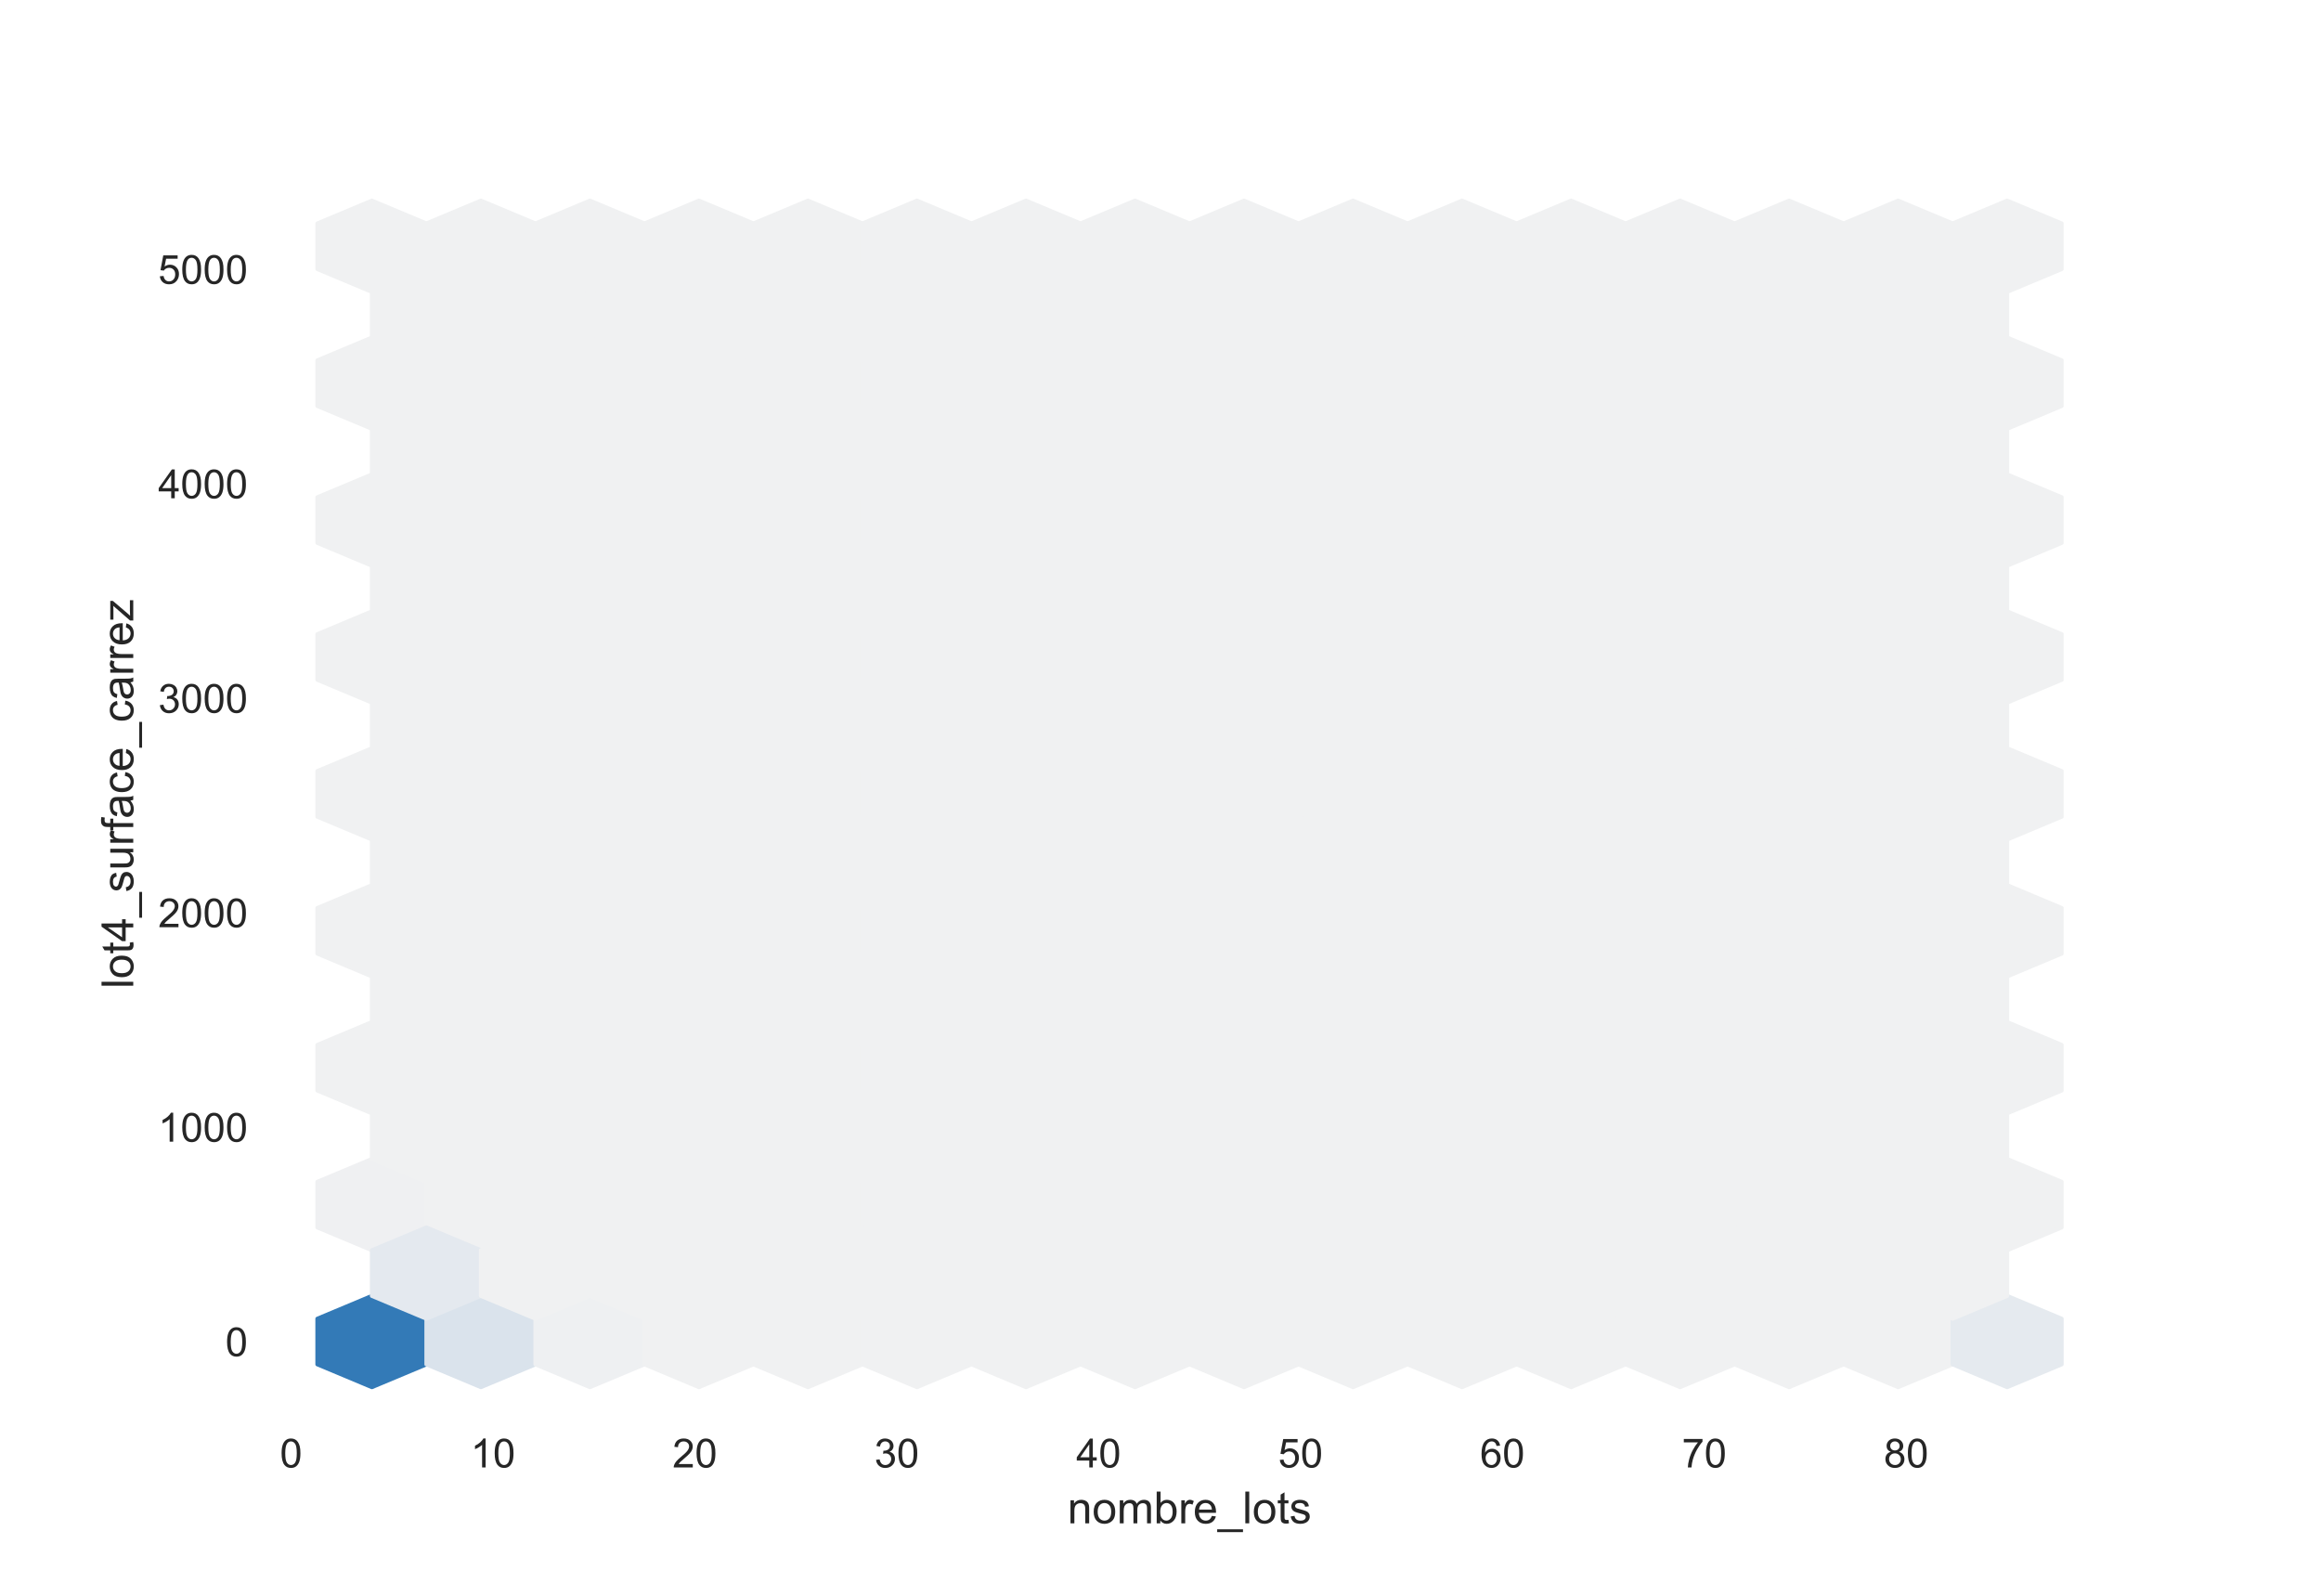 <?xml version="1.0" encoding="utf-8" standalone="no"?>
<!DOCTYPE svg PUBLIC "-//W3C//DTD SVG 1.1//EN"
  "http://www.w3.org/Graphics/SVG/1.1/DTD/svg11.dtd">
<!-- Created with matplotlib (https://matplotlib.org/) -->
<svg height="396pt" version="1.1" viewBox="0 0 576 396" width="576pt" xmlns="http://www.w3.org/2000/svg" xmlns:xlink="http://www.w3.org/1999/xlink">
 <defs>
  <style type="text/css">*{stroke-linecap:butt;stroke-linejoin:round;}</style>
 </defs>
 <g id="figure_1">
  <g id="patch_1">
   <path d="M 0 396 
L 576 396 
L 576 0 
L 0 0 
z
" style="fill:#ffffff;"/>
  </g>
  <g id="axes_1">
   <g id="patch_2">
    <path d="M 72 346.5 
L 518.4 346.5 
L 518.4 47.52 
L 72 47.52 
z
" style="fill:#ffffff;"/>
   </g>
   <g id="matplotlib.axis_1">
    <g id="xtick_1">
     <g id="text_1">
      <!-- 0 -->
      <g style="fill:#262626;" transform="translate(69.47 364.158)scale(0.1 -0.1)">
       <defs>
        <path d="M 4.156 35.297 
Q 4.156 48 6.766 55.734 
Q 9.375 63.484 14.516 67.672 
Q 19.672 71.875 27.484 71.875 
Q 33.25 71.875 37.594 69.547 
Q 41.938 67.234 44.766 62.859 
Q 47.609 58.5 49.219 52.219 
Q 50.828 45.953 50.828 35.297 
Q 50.828 22.703 48.234 14.969 
Q 45.656 7.234 40.5 3 
Q 35.359 -1.219 27.484 -1.219 
Q 17.141 -1.219 11.234 6.203 
Q 4.156 15.141 4.156 35.297 
z
M 13.188 35.297 
Q 13.188 17.672 17.312 11.828 
Q 21.438 6 27.484 6 
Q 33.547 6 37.672 11.859 
Q 41.797 17.719 41.797 35.297 
Q 41.797 52.984 37.672 58.781 
Q 33.547 64.594 27.391 64.594 
Q 21.344 64.594 17.719 59.469 
Q 13.188 52.938 13.188 35.297 
z
" id="ArialMT-48"/>
       </defs>
       <use xlink:href="#ArialMT-48"/>
      </g>
     </g>
    </g>
    <g id="xtick_2">
     <g id="text_2">
      <!-- 10 -->
      <g style="fill:#262626;" transform="translate(116.791 364.158)scale(0.1 -0.1)">
       <defs>
        <path d="M 37.25 0 
L 28.469 0 
L 28.469 56 
Q 25.297 52.984 20.141 49.953 
Q 14.984 46.922 10.891 45.406 
L 10.891 53.906 
Q 18.266 57.375 23.781 62.297 
Q 29.297 67.234 31.594 71.875 
L 37.25 71.875 
z
" id="ArialMT-49"/>
       </defs>
       <use xlink:href="#ArialMT-49"/>
       <use x="55.615" xlink:href="#ArialMT-48"/>
      </g>
     </g>
    </g>
    <g id="xtick_3">
     <g id="text_3">
      <!-- 20 -->
      <g style="fill:#262626;" transform="translate(166.892 364.158)scale(0.1 -0.1)">
       <defs>
        <path d="M 50.344 8.453 
L 50.344 0 
L 3.031 0 
Q 2.938 3.172 4.047 6.109 
Q 5.859 10.938 9.828 15.625 
Q 13.812 20.312 21.344 26.469 
Q 33.016 36.031 37.109 41.625 
Q 41.219 47.219 41.219 52.203 
Q 41.219 57.422 37.469 61 
Q 33.734 64.594 27.734 64.594 
Q 21.391 64.594 17.578 60.781 
Q 13.766 56.984 13.719 50.25 
L 4.688 51.172 
Q 5.609 61.281 11.656 66.578 
Q 17.719 71.875 27.938 71.875 
Q 38.234 71.875 44.234 66.156 
Q 50.25 60.453 50.25 52 
Q 50.25 47.703 48.484 43.547 
Q 46.734 39.406 42.656 34.812 
Q 38.578 30.219 29.109 22.219 
Q 21.188 15.578 18.938 13.203 
Q 16.703 10.844 15.234 8.453 
z
" id="ArialMT-50"/>
       </defs>
       <use xlink:href="#ArialMT-50"/>
       <use x="55.615" xlink:href="#ArialMT-48"/>
      </g>
     </g>
    </g>
    <g id="xtick_4">
     <g id="text_4">
      <!-- 30 -->
      <g style="fill:#262626;" transform="translate(216.993 364.158)scale(0.1 -0.1)">
       <defs>
        <path d="M 4.203 18.891 
L 12.984 20.062 
Q 14.5 12.594 18.141 9.297 
Q 21.781 6 27 6 
Q 33.203 6 37.469 10.297 
Q 41.75 14.594 41.75 20.953 
Q 41.75 27 37.797 30.922 
Q 33.844 34.859 27.734 34.859 
Q 25.25 34.859 21.531 33.891 
L 22.516 41.609 
Q 23.391 41.5 23.922 41.5 
Q 29.547 41.5 34.031 44.422 
Q 38.531 47.359 38.531 53.469 
Q 38.531 58.297 35.25 61.469 
Q 31.984 64.656 26.812 64.656 
Q 21.688 64.656 18.266 61.422 
Q 14.844 58.203 13.875 51.766 
L 5.078 53.328 
Q 6.688 62.156 12.391 67.016 
Q 18.109 71.875 26.609 71.875 
Q 32.469 71.875 37.391 69.359 
Q 42.328 66.844 44.938 62.5 
Q 47.562 58.156 47.562 53.266 
Q 47.562 48.641 45.062 44.828 
Q 42.578 41.016 37.703 38.766 
Q 44.047 37.312 47.562 32.688 
Q 51.078 28.078 51.078 21.141 
Q 51.078 11.766 44.234 5.25 
Q 37.406 -1.266 26.953 -1.266 
Q 17.531 -1.266 11.297 4.344 
Q 5.078 9.969 4.203 18.891 
z
" id="ArialMT-51"/>
       </defs>
       <use xlink:href="#ArialMT-51"/>
       <use x="55.615" xlink:href="#ArialMT-48"/>
      </g>
     </g>
    </g>
    <g id="xtick_5">
     <g id="text_5">
      <!-- 40 -->
      <g style="fill:#262626;" transform="translate(267.094 364.158)scale(0.1 -0.1)">
       <defs>
        <path d="M 32.328 0 
L 32.328 17.141 
L 1.266 17.141 
L 1.266 25.203 
L 33.938 71.578 
L 41.109 71.578 
L 41.109 25.203 
L 50.781 25.203 
L 50.781 17.141 
L 41.109 17.141 
L 41.109 0 
z
M 32.328 25.203 
L 32.328 57.469 
L 9.906 25.203 
z
" id="ArialMT-52"/>
       </defs>
       <use xlink:href="#ArialMT-52"/>
       <use x="55.615" xlink:href="#ArialMT-48"/>
      </g>
     </g>
    </g>
    <g id="xtick_6">
     <g id="text_6">
      <!-- 50 -->
      <g style="fill:#262626;" transform="translate(317.195 364.158)scale(0.1 -0.1)">
       <defs>
        <path d="M 4.156 18.75 
L 13.375 19.531 
Q 14.406 12.797 18.141 9.391 
Q 21.875 6 27.156 6 
Q 33.5 6 37.891 10.781 
Q 42.281 15.578 42.281 23.484 
Q 42.281 31 38.062 35.344 
Q 33.844 39.703 27 39.703 
Q 22.75 39.703 19.328 37.766 
Q 15.922 35.844 13.969 32.766 
L 5.719 33.844 
L 12.641 70.609 
L 48.25 70.609 
L 48.25 62.203 
L 19.672 62.203 
L 15.828 42.969 
Q 22.266 47.469 29.344 47.469 
Q 38.719 47.469 45.156 40.969 
Q 51.609 34.469 51.609 24.266 
Q 51.609 14.547 45.953 7.469 
Q 39.062 -1.219 27.156 -1.219 
Q 17.391 -1.219 11.203 4.25 
Q 5.031 9.719 4.156 18.75 
z
" id="ArialMT-53"/>
       </defs>
       <use xlink:href="#ArialMT-53"/>
       <use x="55.615" xlink:href="#ArialMT-48"/>
      </g>
     </g>
    </g>
    <g id="xtick_7">
     <g id="text_7">
      <!-- 60 -->
      <g style="fill:#262626;" transform="translate(367.296 364.158)scale(0.1 -0.1)">
       <defs>
        <path d="M 49.75 54.047 
L 41.016 53.375 
Q 39.844 58.547 37.703 60.891 
Q 34.125 64.656 28.906 64.656 
Q 24.703 64.656 21.531 62.312 
Q 17.391 59.281 14.984 53.469 
Q 12.594 47.656 12.5 36.922 
Q 15.672 41.75 20.266 44.094 
Q 24.859 46.438 29.891 46.438 
Q 38.672 46.438 44.844 39.969 
Q 51.031 33.5 51.031 23.25 
Q 51.031 16.5 48.125 10.719 
Q 45.219 4.938 40.141 1.859 
Q 35.062 -1.219 28.609 -1.219 
Q 17.625 -1.219 10.688 6.859 
Q 3.766 14.938 3.766 33.5 
Q 3.766 54.25 11.422 63.672 
Q 18.109 71.875 29.438 71.875 
Q 37.891 71.875 43.281 67.141 
Q 48.688 62.406 49.75 54.047 
z
M 13.875 23.188 
Q 13.875 18.656 15.797 14.5 
Q 17.719 10.359 21.188 8.172 
Q 24.656 6 28.469 6 
Q 34.031 6 38.031 10.484 
Q 42.047 14.984 42.047 22.703 
Q 42.047 30.125 38.078 34.391 
Q 34.125 38.672 28.125 38.672 
Q 22.172 38.672 18.016 34.391 
Q 13.875 30.125 13.875 23.188 
z
" id="ArialMT-54"/>
       </defs>
       <use xlink:href="#ArialMT-54"/>
       <use x="55.615" xlink:href="#ArialMT-48"/>
      </g>
     </g>
    </g>
    <g id="xtick_8">
     <g id="text_8">
      <!-- 70 -->
      <g style="fill:#262626;" transform="translate(417.397 364.158)scale(0.1 -0.1)">
       <defs>
        <path d="M 4.734 62.203 
L 4.734 70.656 
L 51.078 70.656 
L 51.078 63.812 
Q 44.234 56.547 37.516 44.484 
Q 30.812 32.422 27.156 19.672 
Q 24.516 10.688 23.781 0 
L 14.75 0 
Q 14.891 8.453 18.062 20.406 
Q 21.234 32.375 27.172 43.484 
Q 33.109 54.594 39.797 62.203 
z
" id="ArialMT-55"/>
       </defs>
       <use xlink:href="#ArialMT-55"/>
       <use x="55.615" xlink:href="#ArialMT-48"/>
      </g>
     </g>
    </g>
    <g id="xtick_9">
     <g id="text_9">
      <!-- 80 -->
      <g style="fill:#262626;" transform="translate(467.498 364.158)scale(0.1 -0.1)">
       <defs>
        <path d="M 17.672 38.812 
Q 12.203 40.828 9.562 44.531 
Q 6.938 48.25 6.938 53.422 
Q 6.938 61.234 12.547 66.547 
Q 18.172 71.875 27.484 71.875 
Q 36.859 71.875 42.578 66.422 
Q 48.297 60.984 48.297 53.172 
Q 48.297 48.188 45.672 44.5 
Q 43.062 40.828 37.75 38.812 
Q 44.344 36.672 47.781 31.875 
Q 51.219 27.094 51.219 20.453 
Q 51.219 11.281 44.719 5.031 
Q 38.234 -1.219 27.641 -1.219 
Q 17.047 -1.219 10.547 5.047 
Q 4.047 11.328 4.047 20.703 
Q 4.047 27.688 7.594 32.391 
Q 11.141 37.109 17.672 38.812 
z
M 15.922 53.719 
Q 15.922 48.641 19.188 45.406 
Q 22.469 42.188 27.688 42.188 
Q 32.766 42.188 36.016 45.375 
Q 39.266 48.578 39.266 53.219 
Q 39.266 58.062 35.906 61.359 
Q 32.562 64.656 27.594 64.656 
Q 22.562 64.656 19.234 61.422 
Q 15.922 58.203 15.922 53.719 
z
M 13.094 20.656 
Q 13.094 16.891 14.875 13.375 
Q 16.656 9.859 20.172 7.922 
Q 23.688 6 27.734 6 
Q 34.031 6 38.125 10.047 
Q 42.234 14.109 42.234 20.359 
Q 42.234 26.703 38.016 30.859 
Q 33.797 35.016 27.438 35.016 
Q 21.234 35.016 17.156 30.906 
Q 13.094 26.812 13.094 20.656 
z
" id="ArialMT-56"/>
       </defs>
       <use xlink:href="#ArialMT-56"/>
       <use x="55.615" xlink:href="#ArialMT-48"/>
      </g>
     </g>
    </g>
    <g id="text_10">
     <!-- nombre_lots -->
     <g style="fill:#262626;" transform="translate(264.936 378.019)scale(0.11 -0.11)">
      <defs>
       <path d="M 6.594 0 
L 6.594 51.859 
L 14.5 51.859 
L 14.5 44.484 
Q 20.219 53.031 31 53.031 
Q 35.688 53.031 39.625 51.344 
Q 43.562 49.656 45.516 46.922 
Q 47.469 44.188 48.25 40.438 
Q 48.734 37.984 48.734 31.891 
L 48.734 0 
L 39.938 0 
L 39.938 31.547 
Q 39.938 36.922 38.906 39.578 
Q 37.891 42.234 35.281 43.812 
Q 32.672 45.406 29.156 45.406 
Q 23.531 45.406 19.453 41.844 
Q 15.375 38.281 15.375 28.328 
L 15.375 0 
z
" id="ArialMT-110"/>
       <path d="M 3.328 25.922 
Q 3.328 40.328 11.328 47.266 
Q 18.016 53.031 27.641 53.031 
Q 38.328 53.031 45.109 46.016 
Q 51.906 39.016 51.906 26.656 
Q 51.906 16.656 48.906 10.906 
Q 45.906 5.172 40.156 2 
Q 34.422 -1.172 27.641 -1.172 
Q 16.75 -1.172 10.031 5.812 
Q 3.328 12.797 3.328 25.922 
z
M 12.359 25.922 
Q 12.359 15.969 16.703 11.016 
Q 21.047 6.062 27.641 6.062 
Q 34.188 6.062 38.531 11.031 
Q 42.875 16.016 42.875 26.219 
Q 42.875 35.844 38.5 40.797 
Q 34.125 45.75 27.641 45.75 
Q 21.047 45.75 16.703 40.812 
Q 12.359 35.891 12.359 25.922 
z
" id="ArialMT-111"/>
       <path d="M 6.594 0 
L 6.594 51.859 
L 14.453 51.859 
L 14.453 44.578 
Q 16.891 48.391 20.938 50.703 
Q 25 53.031 30.172 53.031 
Q 35.938 53.031 39.625 50.641 
Q 43.312 48.25 44.828 43.953 
Q 50.984 53.031 60.844 53.031 
Q 68.562 53.031 72.703 48.75 
Q 76.859 44.484 76.859 35.594 
L 76.859 0 
L 68.109 0 
L 68.109 32.672 
Q 68.109 37.938 67.25 40.25 
Q 66.406 42.578 64.156 43.984 
Q 61.922 45.406 58.891 45.406 
Q 53.422 45.406 49.797 41.766 
Q 46.188 38.141 46.188 30.125 
L 46.188 0 
L 37.406 0 
L 37.406 33.688 
Q 37.406 39.547 35.25 42.469 
Q 33.109 45.406 28.219 45.406 
Q 24.516 45.406 21.359 43.453 
Q 18.219 41.5 16.797 37.734 
Q 15.375 33.984 15.375 26.906 
L 15.375 0 
z
" id="ArialMT-109"/>
       <path d="M 14.703 0 
L 6.547 0 
L 6.547 71.578 
L 15.328 71.578 
L 15.328 46.047 
Q 20.906 53.031 29.547 53.031 
Q 34.328 53.031 38.594 51.094 
Q 42.875 49.172 45.625 45.672 
Q 48.391 42.188 49.953 37.25 
Q 51.516 32.328 51.516 26.703 
Q 51.516 13.375 44.922 6.094 
Q 38.328 -1.172 29.109 -1.172 
Q 19.922 -1.172 14.703 6.5 
z
M 14.594 26.312 
Q 14.594 17 17.141 12.844 
Q 21.297 6.062 28.375 6.062 
Q 34.125 6.062 38.328 11.062 
Q 42.531 16.062 42.531 25.984 
Q 42.531 36.141 38.5 40.969 
Q 34.469 45.797 28.766 45.797 
Q 23 45.797 18.797 40.797 
Q 14.594 35.797 14.594 26.312 
z
" id="ArialMT-98"/>
       <path d="M 6.5 0 
L 6.5 51.859 
L 14.406 51.859 
L 14.406 44 
Q 17.438 49.516 20 51.266 
Q 22.562 53.031 25.641 53.031 
Q 30.078 53.031 34.672 50.203 
L 31.641 42.047 
Q 28.422 43.953 25.203 43.953 
Q 22.312 43.953 20.016 42.219 
Q 17.719 40.484 16.75 37.406 
Q 15.281 32.719 15.281 27.156 
L 15.281 0 
z
" id="ArialMT-114"/>
       <path d="M 42.094 16.703 
L 51.172 15.578 
Q 49.031 7.625 43.219 3.219 
Q 37.406 -1.172 28.375 -1.172 
Q 17 -1.172 10.328 5.828 
Q 3.656 12.844 3.656 25.484 
Q 3.656 38.578 10.391 45.797 
Q 17.141 53.031 27.875 53.031 
Q 38.281 53.031 44.875 45.953 
Q 51.469 38.875 51.469 26.031 
Q 51.469 25.25 51.422 23.688 
L 12.75 23.688 
Q 13.234 15.141 17.578 10.594 
Q 21.922 6.062 28.422 6.062 
Q 33.25 6.062 36.672 8.594 
Q 40.094 11.141 42.094 16.703 
z
M 13.234 30.906 
L 42.188 30.906 
Q 41.609 37.453 38.875 40.719 
Q 34.672 45.797 27.984 45.797 
Q 21.922 45.797 17.797 41.75 
Q 13.672 37.703 13.234 30.906 
z
" id="ArialMT-101"/>
       <path d="M -1.516 -19.875 
L -1.516 -13.531 
L 56.734 -13.531 
L 56.734 -19.875 
z
" id="ArialMT-95"/>
       <path d="M 6.391 0 
L 6.391 71.578 
L 15.188 71.578 
L 15.188 0 
z
" id="ArialMT-108"/>
       <path d="M 25.781 7.859 
L 27.047 0.094 
Q 23.344 -0.688 20.406 -0.688 
Q 15.625 -0.688 12.984 0.828 
Q 10.359 2.344 9.281 4.812 
Q 8.203 7.281 8.203 15.188 
L 8.203 45.016 
L 1.766 45.016 
L 1.766 51.859 
L 8.203 51.859 
L 8.203 64.703 
L 16.938 69.969 
L 16.938 51.859 
L 25.781 51.859 
L 25.781 45.016 
L 16.938 45.016 
L 16.938 14.703 
Q 16.938 10.938 17.406 9.859 
Q 17.875 8.797 18.922 8.156 
Q 19.969 7.516 21.922 7.516 
Q 23.391 7.516 25.781 7.859 
z
" id="ArialMT-116"/>
       <path d="M 3.078 15.484 
L 11.766 16.844 
Q 12.5 11.625 15.844 8.844 
Q 19.188 6.062 25.203 6.062 
Q 31.25 6.062 34.172 8.516 
Q 37.109 10.984 37.109 14.312 
Q 37.109 17.281 34.516 19 
Q 32.719 20.172 25.531 21.969 
Q 15.875 24.422 12.141 26.203 
Q 8.406 27.984 6.469 31.125 
Q 4.547 34.281 4.547 38.094 
Q 4.547 41.547 6.125 44.5 
Q 7.719 47.469 10.453 49.422 
Q 12.5 50.922 16.031 51.969 
Q 19.578 53.031 23.641 53.031 
Q 29.734 53.031 34.344 51.266 
Q 38.969 49.516 41.156 46.5 
Q 43.359 43.5 44.188 38.484 
L 35.594 37.312 
Q 35.016 41.312 32.203 43.547 
Q 29.391 45.797 24.266 45.797 
Q 18.219 45.797 15.625 43.797 
Q 13.031 41.797 13.031 39.109 
Q 13.031 37.406 14.109 36.031 
Q 15.188 34.625 17.484 33.688 
Q 18.797 33.203 25.25 31.453 
Q 34.578 28.953 38.25 27.359 
Q 41.938 25.781 44.031 22.75 
Q 46.141 19.734 46.141 15.234 
Q 46.141 10.844 43.578 6.953 
Q 41.016 3.078 36.172 0.953 
Q 31.344 -1.172 25.25 -1.172 
Q 15.141 -1.172 9.844 3.031 
Q 4.547 7.234 3.078 15.484 
z
" id="ArialMT-115"/>
      </defs>
      <use xlink:href="#ArialMT-110"/>
      <use x="55.615" xlink:href="#ArialMT-111"/>
      <use x="111.23" xlink:href="#ArialMT-109"/>
      <use x="194.531" xlink:href="#ArialMT-98"/>
      <use x="250.146" xlink:href="#ArialMT-114"/>
      <use x="283.447" xlink:href="#ArialMT-101"/>
      <use x="339.062" xlink:href="#ArialMT-95"/>
      <use x="394.678" xlink:href="#ArialMT-108"/>
      <use x="416.895" xlink:href="#ArialMT-111"/>
      <use x="472.51" xlink:href="#ArialMT-116"/>
      <use x="500.293" xlink:href="#ArialMT-115"/>
     </g>
    </g>
   </g>
   <g id="matplotlib.axis_2">
    <g id="ytick_1">
     <g id="text_11">
      <!-- 0 -->
      <g style="fill:#262626;" transform="translate(55.939 336.542)scale(0.1 -0.1)">
       <use xlink:href="#ArialMT-48"/>
      </g>
     </g>
    </g>
    <g id="ytick_2">
     <g id="text_12">
      <!-- 1000 -->
      <g style="fill:#262626;" transform="translate(39.256 283.32)scale(0.1 -0.1)">
       <use xlink:href="#ArialMT-49"/>
       <use x="55.615" xlink:href="#ArialMT-48"/>
       <use x="111.23" xlink:href="#ArialMT-48"/>
       <use x="166.846" xlink:href="#ArialMT-48"/>
      </g>
     </g>
    </g>
    <g id="ytick_3">
     <g id="text_13">
      <!-- 2000 -->
      <g style="fill:#262626;" transform="translate(39.256 230.098)scale(0.1 -0.1)">
       <use xlink:href="#ArialMT-50"/>
       <use x="55.615" xlink:href="#ArialMT-48"/>
       <use x="111.23" xlink:href="#ArialMT-48"/>
       <use x="166.846" xlink:href="#ArialMT-48"/>
      </g>
     </g>
    </g>
    <g id="ytick_4">
     <g id="text_14">
      <!-- 3000 -->
      <g style="fill:#262626;" transform="translate(39.256 176.876)scale(0.1 -0.1)">
       <use xlink:href="#ArialMT-51"/>
       <use x="55.615" xlink:href="#ArialMT-48"/>
       <use x="111.23" xlink:href="#ArialMT-48"/>
       <use x="166.846" xlink:href="#ArialMT-48"/>
      </g>
     </g>
    </g>
    <g id="ytick_5">
     <g id="text_15">
      <!-- 4000 -->
      <g style="fill:#262626;" transform="translate(39.256 123.654)scale(0.1 -0.1)">
       <use xlink:href="#ArialMT-52"/>
       <use x="55.615" xlink:href="#ArialMT-48"/>
       <use x="111.23" xlink:href="#ArialMT-48"/>
       <use x="166.846" xlink:href="#ArialMT-48"/>
      </g>
     </g>
    </g>
    <g id="ytick_6">
     <g id="text_16">
      <!-- 5000 -->
      <g style="fill:#262626;" transform="translate(39.256 70.432)scale(0.1 -0.1)">
       <use xlink:href="#ArialMT-53"/>
       <use x="55.615" xlink:href="#ArialMT-48"/>
       <use x="111.23" xlink:href="#ArialMT-48"/>
       <use x="166.846" xlink:href="#ArialMT-48"/>
      </g>
     </g>
    </g>
    <g id="text_17">
     <!-- lot4_surface_carrez -->
     <g style="fill:#262626;" transform="translate(33.07 245.309)rotate(-90)scale(0.11 -0.11)">
      <defs>
       <path d="M 40.578 0 
L 40.578 7.625 
Q 34.516 -1.172 24.125 -1.172 
Q 19.531 -1.172 15.547 0.578 
Q 11.578 2.344 9.641 5 
Q 7.719 7.672 6.938 11.531 
Q 6.391 14.109 6.391 19.734 
L 6.391 51.859 
L 15.188 51.859 
L 15.188 23.094 
Q 15.188 16.219 15.719 13.812 
Q 16.547 10.359 19.234 8.375 
Q 21.922 6.391 25.875 6.391 
Q 29.828 6.391 33.297 8.422 
Q 36.766 10.453 38.203 13.938 
Q 39.656 17.438 39.656 24.078 
L 39.656 51.859 
L 48.438 51.859 
L 48.438 0 
z
" id="ArialMT-117"/>
       <path d="M 8.688 0 
L 8.688 45.016 
L 0.922 45.016 
L 0.922 51.859 
L 8.688 51.859 
L 8.688 57.375 
Q 8.688 62.594 9.625 65.141 
Q 10.891 68.562 14.078 70.672 
Q 17.281 72.797 23.047 72.797 
Q 26.766 72.797 31.25 71.922 
L 29.938 64.266 
Q 27.203 64.75 24.75 64.75 
Q 20.75 64.75 19.094 63.031 
Q 17.438 61.328 17.438 56.641 
L 17.438 51.859 
L 27.547 51.859 
L 27.547 45.016 
L 17.438 45.016 
L 17.438 0 
z
" id="ArialMT-102"/>
       <path d="M 40.438 6.391 
Q 35.547 2.25 31.031 0.531 
Q 26.516 -1.172 21.344 -1.172 
Q 12.797 -1.172 8.203 3 
Q 3.609 7.172 3.609 13.672 
Q 3.609 17.484 5.344 20.625 
Q 7.078 23.781 9.891 25.688 
Q 12.703 27.594 16.219 28.562 
Q 18.797 29.25 24.031 29.891 
Q 34.672 31.156 39.703 32.906 
Q 39.75 34.719 39.75 35.203 
Q 39.75 40.578 37.25 42.781 
Q 33.891 45.75 27.25 45.75 
Q 21.047 45.75 18.094 43.578 
Q 15.141 41.406 13.719 35.891 
L 5.125 37.062 
Q 6.297 42.578 8.984 45.969 
Q 11.672 49.359 16.75 51.188 
Q 21.828 53.031 28.516 53.031 
Q 35.156 53.031 39.297 51.469 
Q 43.453 49.906 45.406 47.531 
Q 47.359 45.172 48.141 41.547 
Q 48.578 39.312 48.578 33.453 
L 48.578 21.734 
Q 48.578 9.469 49.141 6.219 
Q 49.703 2.984 51.375 0 
L 42.188 0 
Q 40.828 2.734 40.438 6.391 
z
M 39.703 26.031 
Q 34.906 24.078 25.344 22.703 
Q 19.922 21.922 17.672 20.938 
Q 15.438 19.969 14.203 18.094 
Q 12.984 16.219 12.984 13.922 
Q 12.984 10.406 15.641 8.062 
Q 18.312 5.719 23.438 5.719 
Q 28.516 5.719 32.469 7.938 
Q 36.422 10.156 38.281 14.016 
Q 39.703 17 39.703 22.797 
z
" id="ArialMT-97"/>
       <path d="M 40.438 19 
L 49.078 17.875 
Q 47.656 8.938 41.812 3.875 
Q 35.984 -1.172 27.484 -1.172 
Q 16.844 -1.172 10.375 5.781 
Q 3.906 12.75 3.906 25.734 
Q 3.906 34.125 6.688 40.422 
Q 9.469 46.734 15.156 49.875 
Q 20.844 53.031 27.547 53.031 
Q 35.984 53.031 41.359 48.75 
Q 46.734 44.484 48.25 36.625 
L 39.703 35.297 
Q 38.484 40.531 35.375 43.156 
Q 32.281 45.797 27.875 45.797 
Q 21.234 45.797 17.078 41.031 
Q 12.938 36.281 12.938 25.984 
Q 12.938 15.531 16.938 10.797 
Q 20.953 6.062 27.391 6.062 
Q 32.562 6.062 36.031 9.234 
Q 39.5 12.406 40.438 19 
z
" id="ArialMT-99"/>
       <path d="M 1.953 0 
L 1.953 7.125 
L 34.969 45.016 
Q 29.344 44.734 25.047 44.734 
L 3.906 44.734 
L 3.906 51.859 
L 46.297 51.859 
L 46.297 46.047 
L 18.219 13.141 
L 12.797 7.125 
Q 18.703 7.562 23.875 7.562 
L 47.859 7.562 
L 47.859 0 
z
" id="ArialMT-122"/>
      </defs>
      <use xlink:href="#ArialMT-108"/>
      <use x="22.217" xlink:href="#ArialMT-111"/>
      <use x="77.832" xlink:href="#ArialMT-116"/>
      <use x="105.615" xlink:href="#ArialMT-52"/>
      <use x="161.23" xlink:href="#ArialMT-95"/>
      <use x="216.846" xlink:href="#ArialMT-115"/>
      <use x="266.846" xlink:href="#ArialMT-117"/>
      <use x="322.461" xlink:href="#ArialMT-114"/>
      <use x="355.762" xlink:href="#ArialMT-102"/>
      <use x="383.545" xlink:href="#ArialMT-97"/>
      <use x="439.16" xlink:href="#ArialMT-99"/>
      <use x="489.16" xlink:href="#ArialMT-101"/>
      <use x="544.775" xlink:href="#ArialMT-95"/>
      <use x="600.391" xlink:href="#ArialMT-99"/>
      <use x="650.391" xlink:href="#ArialMT-97"/>
      <use x="706.006" xlink:href="#ArialMT-114"/>
      <use x="739.307" xlink:href="#ArialMT-114"/>
      <use x="772.607" xlink:href="#ArialMT-101"/>
      <use x="828.223" xlink:href="#ArialMT-122"/>
     </g>
    </g>
   </g>
   <g id="PolyCollection_1">
    <defs>
     <path d="M 85.778 -57.374 
L 85.778 -68.699 
L 72.251 -74.362 
L 58.723 -68.699 
L 58.723 -57.374 
L 72.251 -51.712 
z
" id="C0_0_fd4ca654e7"/>
    </defs>
    <g clip-path="url(#pb89c2880c6)">
     <use style="fill:#337ab7;stroke:#337ab7;" x="20.04" xlink:href="#C0_0_fd4ca654e7" y="395.947"/>
    </g>
    <g clip-path="url(#pb89c2880c6)">
     <use style="fill:#eff0f2;stroke:#eff0f2;" x="20.04" xlink:href="#C0_0_fd4ca654e7" y="361.972"/>
    </g>
    <g clip-path="url(#pb89c2880c6)">
     <use style="fill:#f0f1f2;stroke:#f0f1f2;" x="20.04" xlink:href="#C0_0_fd4ca654e7" y="327.997"/>
    </g>
    <g clip-path="url(#pb89c2880c6)">
     <use style="fill:#f0f1f2;stroke:#f0f1f2;" x="20.04" xlink:href="#C0_0_fd4ca654e7" y="294.022"/>
    </g>
    <g clip-path="url(#pb89c2880c6)">
     <use style="fill:#f0f1f2;stroke:#f0f1f2;" x="20.04" xlink:href="#C0_0_fd4ca654e7" y="260.047"/>
    </g>
    <g clip-path="url(#pb89c2880c6)">
     <use style="fill:#f0f1f2;stroke:#f0f1f2;" x="20.04" xlink:href="#C0_0_fd4ca654e7" y="226.072"/>
    </g>
    <g clip-path="url(#pb89c2880c6)">
     <use style="fill:#f0f1f2;stroke:#f0f1f2;" x="20.04" xlink:href="#C0_0_fd4ca654e7" y="192.097"/>
    </g>
    <g clip-path="url(#pb89c2880c6)">
     <use style="fill:#f0f1f2;stroke:#f0f1f2;" x="20.04" xlink:href="#C0_0_fd4ca654e7" y="158.122"/>
    </g>
    <g clip-path="url(#pb89c2880c6)">
     <use style="fill:#f0f1f2;stroke:#f0f1f2;" x="20.04" xlink:href="#C0_0_fd4ca654e7" y="124.147"/>
    </g>
    <g clip-path="url(#pb89c2880c6)">
     <use style="fill:#dae3ec;stroke:#dae3ec;" x="47.095" xlink:href="#C0_0_fd4ca654e7" y="395.947"/>
    </g>
    <g clip-path="url(#pb89c2880c6)">
     <use style="fill:#f0f1f2;stroke:#f0f1f2;" x="47.095" xlink:href="#C0_0_fd4ca654e7" y="361.972"/>
    </g>
    <g clip-path="url(#pb89c2880c6)">
     <use style="fill:#f0f1f2;stroke:#f0f1f2;" x="47.095" xlink:href="#C0_0_fd4ca654e7" y="327.997"/>
    </g>
    <g clip-path="url(#pb89c2880c6)">
     <use style="fill:#f0f1f2;stroke:#f0f1f2;" x="47.095" xlink:href="#C0_0_fd4ca654e7" y="294.022"/>
    </g>
    <g clip-path="url(#pb89c2880c6)">
     <use style="fill:#f0f1f2;stroke:#f0f1f2;" x="47.095" xlink:href="#C0_0_fd4ca654e7" y="260.047"/>
    </g>
    <g clip-path="url(#pb89c2880c6)">
     <use style="fill:#f0f1f2;stroke:#f0f1f2;" x="47.095" xlink:href="#C0_0_fd4ca654e7" y="226.072"/>
    </g>
    <g clip-path="url(#pb89c2880c6)">
     <use style="fill:#f0f1f2;stroke:#f0f1f2;" x="47.095" xlink:href="#C0_0_fd4ca654e7" y="192.097"/>
    </g>
    <g clip-path="url(#pb89c2880c6)">
     <use style="fill:#f0f1f2;stroke:#f0f1f2;" x="47.095" xlink:href="#C0_0_fd4ca654e7" y="158.122"/>
    </g>
    <g clip-path="url(#pb89c2880c6)">
     <use style="fill:#f0f1f2;stroke:#f0f1f2;" x="47.095" xlink:href="#C0_0_fd4ca654e7" y="124.147"/>
    </g>
    <g clip-path="url(#pb89c2880c6)">
     <use style="fill:#eef0f2;stroke:#eef0f2;" x="74.149" xlink:href="#C0_0_fd4ca654e7" y="395.947"/>
    </g>
    <g clip-path="url(#pb89c2880c6)">
     <use style="fill:#f0f1f2;stroke:#f0f1f2;" x="74.149" xlink:href="#C0_0_fd4ca654e7" y="361.972"/>
    </g>
    <g clip-path="url(#pb89c2880c6)">
     <use style="fill:#f0f1f2;stroke:#f0f1f2;" x="74.149" xlink:href="#C0_0_fd4ca654e7" y="327.997"/>
    </g>
    <g clip-path="url(#pb89c2880c6)">
     <use style="fill:#f0f1f2;stroke:#f0f1f2;" x="74.149" xlink:href="#C0_0_fd4ca654e7" y="294.022"/>
    </g>
    <g clip-path="url(#pb89c2880c6)">
     <use style="fill:#f0f1f2;stroke:#f0f1f2;" x="74.149" xlink:href="#C0_0_fd4ca654e7" y="260.047"/>
    </g>
    <g clip-path="url(#pb89c2880c6)">
     <use style="fill:#f0f1f2;stroke:#f0f1f2;" x="74.149" xlink:href="#C0_0_fd4ca654e7" y="226.072"/>
    </g>
    <g clip-path="url(#pb89c2880c6)">
     <use style="fill:#f0f1f2;stroke:#f0f1f2;" x="74.149" xlink:href="#C0_0_fd4ca654e7" y="192.097"/>
    </g>
    <g clip-path="url(#pb89c2880c6)">
     <use style="fill:#f0f1f2;stroke:#f0f1f2;" x="74.149" xlink:href="#C0_0_fd4ca654e7" y="158.122"/>
    </g>
    <g clip-path="url(#pb89c2880c6)">
     <use style="fill:#f0f1f2;stroke:#f0f1f2;" x="74.149" xlink:href="#C0_0_fd4ca654e7" y="124.147"/>
    </g>
    <g clip-path="url(#pb89c2880c6)">
     <use style="fill:#f0f1f2;stroke:#f0f1f2;" x="101.204" xlink:href="#C0_0_fd4ca654e7" y="395.947"/>
    </g>
    <g clip-path="url(#pb89c2880c6)">
     <use style="fill:#f0f1f2;stroke:#f0f1f2;" x="101.204" xlink:href="#C0_0_fd4ca654e7" y="361.972"/>
    </g>
    <g clip-path="url(#pb89c2880c6)">
     <use style="fill:#f0f1f2;stroke:#f0f1f2;" x="101.204" xlink:href="#C0_0_fd4ca654e7" y="327.997"/>
    </g>
    <g clip-path="url(#pb89c2880c6)">
     <use style="fill:#f0f1f2;stroke:#f0f1f2;" x="101.204" xlink:href="#C0_0_fd4ca654e7" y="294.022"/>
    </g>
    <g clip-path="url(#pb89c2880c6)">
     <use style="fill:#f0f1f2;stroke:#f0f1f2;" x="101.204" xlink:href="#C0_0_fd4ca654e7" y="260.047"/>
    </g>
    <g clip-path="url(#pb89c2880c6)">
     <use style="fill:#f0f1f2;stroke:#f0f1f2;" x="101.204" xlink:href="#C0_0_fd4ca654e7" y="226.072"/>
    </g>
    <g clip-path="url(#pb89c2880c6)">
     <use style="fill:#f0f1f2;stroke:#f0f1f2;" x="101.204" xlink:href="#C0_0_fd4ca654e7" y="192.097"/>
    </g>
    <g clip-path="url(#pb89c2880c6)">
     <use style="fill:#f0f1f2;stroke:#f0f1f2;" x="101.204" xlink:href="#C0_0_fd4ca654e7" y="158.122"/>
    </g>
    <g clip-path="url(#pb89c2880c6)">
     <use style="fill:#f0f1f2;stroke:#f0f1f2;" x="101.204" xlink:href="#C0_0_fd4ca654e7" y="124.147"/>
    </g>
    <g clip-path="url(#pb89c2880c6)">
     <use style="fill:#f0f1f2;stroke:#f0f1f2;" x="128.259" xlink:href="#C0_0_fd4ca654e7" y="395.947"/>
    </g>
    <g clip-path="url(#pb89c2880c6)">
     <use style="fill:#f0f1f2;stroke:#f0f1f2;" x="128.259" xlink:href="#C0_0_fd4ca654e7" y="361.972"/>
    </g>
    <g clip-path="url(#pb89c2880c6)">
     <use style="fill:#f0f1f2;stroke:#f0f1f2;" x="128.259" xlink:href="#C0_0_fd4ca654e7" y="327.997"/>
    </g>
    <g clip-path="url(#pb89c2880c6)">
     <use style="fill:#f0f1f2;stroke:#f0f1f2;" x="128.259" xlink:href="#C0_0_fd4ca654e7" y="294.022"/>
    </g>
    <g clip-path="url(#pb89c2880c6)">
     <use style="fill:#f0f1f2;stroke:#f0f1f2;" x="128.259" xlink:href="#C0_0_fd4ca654e7" y="260.047"/>
    </g>
    <g clip-path="url(#pb89c2880c6)">
     <use style="fill:#f0f1f2;stroke:#f0f1f2;" x="128.259" xlink:href="#C0_0_fd4ca654e7" y="226.072"/>
    </g>
    <g clip-path="url(#pb89c2880c6)">
     <use style="fill:#f0f1f2;stroke:#f0f1f2;" x="128.259" xlink:href="#C0_0_fd4ca654e7" y="192.097"/>
    </g>
    <g clip-path="url(#pb89c2880c6)">
     <use style="fill:#f0f1f2;stroke:#f0f1f2;" x="128.259" xlink:href="#C0_0_fd4ca654e7" y="158.122"/>
    </g>
    <g clip-path="url(#pb89c2880c6)">
     <use style="fill:#f0f1f2;stroke:#f0f1f2;" x="128.259" xlink:href="#C0_0_fd4ca654e7" y="124.147"/>
    </g>
    <g clip-path="url(#pb89c2880c6)">
     <use style="fill:#f0f1f2;stroke:#f0f1f2;" x="155.313" xlink:href="#C0_0_fd4ca654e7" y="395.947"/>
    </g>
    <g clip-path="url(#pb89c2880c6)">
     <use style="fill:#f0f1f2;stroke:#f0f1f2;" x="155.313" xlink:href="#C0_0_fd4ca654e7" y="361.972"/>
    </g>
    <g clip-path="url(#pb89c2880c6)">
     <use style="fill:#f0f1f2;stroke:#f0f1f2;" x="155.313" xlink:href="#C0_0_fd4ca654e7" y="327.997"/>
    </g>
    <g clip-path="url(#pb89c2880c6)">
     <use style="fill:#f0f1f2;stroke:#f0f1f2;" x="155.313" xlink:href="#C0_0_fd4ca654e7" y="294.022"/>
    </g>
    <g clip-path="url(#pb89c2880c6)">
     <use style="fill:#f0f1f2;stroke:#f0f1f2;" x="155.313" xlink:href="#C0_0_fd4ca654e7" y="260.047"/>
    </g>
    <g clip-path="url(#pb89c2880c6)">
     <use style="fill:#f0f1f2;stroke:#f0f1f2;" x="155.313" xlink:href="#C0_0_fd4ca654e7" y="226.072"/>
    </g>
    <g clip-path="url(#pb89c2880c6)">
     <use style="fill:#f0f1f2;stroke:#f0f1f2;" x="155.313" xlink:href="#C0_0_fd4ca654e7" y="192.097"/>
    </g>
    <g clip-path="url(#pb89c2880c6)">
     <use style="fill:#f0f1f2;stroke:#f0f1f2;" x="155.313" xlink:href="#C0_0_fd4ca654e7" y="158.122"/>
    </g>
    <g clip-path="url(#pb89c2880c6)">
     <use style="fill:#f0f1f2;stroke:#f0f1f2;" x="155.313" xlink:href="#C0_0_fd4ca654e7" y="124.147"/>
    </g>
    <g clip-path="url(#pb89c2880c6)">
     <use style="fill:#f0f1f2;stroke:#f0f1f2;" x="182.368" xlink:href="#C0_0_fd4ca654e7" y="395.947"/>
    </g>
    <g clip-path="url(#pb89c2880c6)">
     <use style="fill:#f0f1f2;stroke:#f0f1f2;" x="182.368" xlink:href="#C0_0_fd4ca654e7" y="361.972"/>
    </g>
    <g clip-path="url(#pb89c2880c6)">
     <use style="fill:#f0f1f2;stroke:#f0f1f2;" x="182.368" xlink:href="#C0_0_fd4ca654e7" y="327.997"/>
    </g>
    <g clip-path="url(#pb89c2880c6)">
     <use style="fill:#f0f1f2;stroke:#f0f1f2;" x="182.368" xlink:href="#C0_0_fd4ca654e7" y="294.022"/>
    </g>
    <g clip-path="url(#pb89c2880c6)">
     <use style="fill:#f0f1f2;stroke:#f0f1f2;" x="182.368" xlink:href="#C0_0_fd4ca654e7" y="260.047"/>
    </g>
    <g clip-path="url(#pb89c2880c6)">
     <use style="fill:#f0f1f2;stroke:#f0f1f2;" x="182.368" xlink:href="#C0_0_fd4ca654e7" y="226.072"/>
    </g>
    <g clip-path="url(#pb89c2880c6)">
     <use style="fill:#f0f1f2;stroke:#f0f1f2;" x="182.368" xlink:href="#C0_0_fd4ca654e7" y="192.097"/>
    </g>
    <g clip-path="url(#pb89c2880c6)">
     <use style="fill:#f0f1f2;stroke:#f0f1f2;" x="182.368" xlink:href="#C0_0_fd4ca654e7" y="158.122"/>
    </g>
    <g clip-path="url(#pb89c2880c6)">
     <use style="fill:#f0f1f2;stroke:#f0f1f2;" x="182.368" xlink:href="#C0_0_fd4ca654e7" y="124.147"/>
    </g>
    <g clip-path="url(#pb89c2880c6)">
     <use style="fill:#f0f1f2;stroke:#f0f1f2;" x="209.422" xlink:href="#C0_0_fd4ca654e7" y="395.947"/>
    </g>
    <g clip-path="url(#pb89c2880c6)">
     <use style="fill:#f0f1f2;stroke:#f0f1f2;" x="209.422" xlink:href="#C0_0_fd4ca654e7" y="361.972"/>
    </g>
    <g clip-path="url(#pb89c2880c6)">
     <use style="fill:#f0f1f2;stroke:#f0f1f2;" x="209.422" xlink:href="#C0_0_fd4ca654e7" y="327.997"/>
    </g>
    <g clip-path="url(#pb89c2880c6)">
     <use style="fill:#f0f1f2;stroke:#f0f1f2;" x="209.422" xlink:href="#C0_0_fd4ca654e7" y="294.022"/>
    </g>
    <g clip-path="url(#pb89c2880c6)">
     <use style="fill:#f0f1f2;stroke:#f0f1f2;" x="209.422" xlink:href="#C0_0_fd4ca654e7" y="260.047"/>
    </g>
    <g clip-path="url(#pb89c2880c6)">
     <use style="fill:#f0f1f2;stroke:#f0f1f2;" x="209.422" xlink:href="#C0_0_fd4ca654e7" y="226.072"/>
    </g>
    <g clip-path="url(#pb89c2880c6)">
     <use style="fill:#f0f1f2;stroke:#f0f1f2;" x="209.422" xlink:href="#C0_0_fd4ca654e7" y="192.097"/>
    </g>
    <g clip-path="url(#pb89c2880c6)">
     <use style="fill:#f0f1f2;stroke:#f0f1f2;" x="209.422" xlink:href="#C0_0_fd4ca654e7" y="158.122"/>
    </g>
    <g clip-path="url(#pb89c2880c6)">
     <use style="fill:#f0f1f2;stroke:#f0f1f2;" x="209.422" xlink:href="#C0_0_fd4ca654e7" y="124.147"/>
    </g>
    <g clip-path="url(#pb89c2880c6)">
     <use style="fill:#f0f1f2;stroke:#f0f1f2;" x="236.477" xlink:href="#C0_0_fd4ca654e7" y="395.947"/>
    </g>
    <g clip-path="url(#pb89c2880c6)">
     <use style="fill:#f0f1f2;stroke:#f0f1f2;" x="236.477" xlink:href="#C0_0_fd4ca654e7" y="361.972"/>
    </g>
    <g clip-path="url(#pb89c2880c6)">
     <use style="fill:#f0f1f2;stroke:#f0f1f2;" x="236.477" xlink:href="#C0_0_fd4ca654e7" y="327.997"/>
    </g>
    <g clip-path="url(#pb89c2880c6)">
     <use style="fill:#f0f1f2;stroke:#f0f1f2;" x="236.477" xlink:href="#C0_0_fd4ca654e7" y="294.022"/>
    </g>
    <g clip-path="url(#pb89c2880c6)">
     <use style="fill:#f0f1f2;stroke:#f0f1f2;" x="236.477" xlink:href="#C0_0_fd4ca654e7" y="260.047"/>
    </g>
    <g clip-path="url(#pb89c2880c6)">
     <use style="fill:#f0f1f2;stroke:#f0f1f2;" x="236.477" xlink:href="#C0_0_fd4ca654e7" y="226.072"/>
    </g>
    <g clip-path="url(#pb89c2880c6)">
     <use style="fill:#f0f1f2;stroke:#f0f1f2;" x="236.477" xlink:href="#C0_0_fd4ca654e7" y="192.097"/>
    </g>
    <g clip-path="url(#pb89c2880c6)">
     <use style="fill:#f0f1f2;stroke:#f0f1f2;" x="236.477" xlink:href="#C0_0_fd4ca654e7" y="158.122"/>
    </g>
    <g clip-path="url(#pb89c2880c6)">
     <use style="fill:#f0f1f2;stroke:#f0f1f2;" x="236.477" xlink:href="#C0_0_fd4ca654e7" y="124.147"/>
    </g>
    <g clip-path="url(#pb89c2880c6)">
     <use style="fill:#f0f1f2;stroke:#f0f1f2;" x="263.531" xlink:href="#C0_0_fd4ca654e7" y="395.947"/>
    </g>
    <g clip-path="url(#pb89c2880c6)">
     <use style="fill:#f0f1f2;stroke:#f0f1f2;" x="263.531" xlink:href="#C0_0_fd4ca654e7" y="361.972"/>
    </g>
    <g clip-path="url(#pb89c2880c6)">
     <use style="fill:#f0f1f2;stroke:#f0f1f2;" x="263.531" xlink:href="#C0_0_fd4ca654e7" y="327.997"/>
    </g>
    <g clip-path="url(#pb89c2880c6)">
     <use style="fill:#f0f1f2;stroke:#f0f1f2;" x="263.531" xlink:href="#C0_0_fd4ca654e7" y="294.022"/>
    </g>
    <g clip-path="url(#pb89c2880c6)">
     <use style="fill:#f0f1f2;stroke:#f0f1f2;" x="263.531" xlink:href="#C0_0_fd4ca654e7" y="260.047"/>
    </g>
    <g clip-path="url(#pb89c2880c6)">
     <use style="fill:#f0f1f2;stroke:#f0f1f2;" x="263.531" xlink:href="#C0_0_fd4ca654e7" y="226.072"/>
    </g>
    <g clip-path="url(#pb89c2880c6)">
     <use style="fill:#f0f1f2;stroke:#f0f1f2;" x="263.531" xlink:href="#C0_0_fd4ca654e7" y="192.097"/>
    </g>
    <g clip-path="url(#pb89c2880c6)">
     <use style="fill:#f0f1f2;stroke:#f0f1f2;" x="263.531" xlink:href="#C0_0_fd4ca654e7" y="158.122"/>
    </g>
    <g clip-path="url(#pb89c2880c6)">
     <use style="fill:#f0f1f2;stroke:#f0f1f2;" x="263.531" xlink:href="#C0_0_fd4ca654e7" y="124.147"/>
    </g>
    <g clip-path="url(#pb89c2880c6)">
     <use style="fill:#f0f1f2;stroke:#f0f1f2;" x="290.586" xlink:href="#C0_0_fd4ca654e7" y="395.947"/>
    </g>
    <g clip-path="url(#pb89c2880c6)">
     <use style="fill:#f0f1f2;stroke:#f0f1f2;" x="290.586" xlink:href="#C0_0_fd4ca654e7" y="361.972"/>
    </g>
    <g clip-path="url(#pb89c2880c6)">
     <use style="fill:#f0f1f2;stroke:#f0f1f2;" x="290.586" xlink:href="#C0_0_fd4ca654e7" y="327.997"/>
    </g>
    <g clip-path="url(#pb89c2880c6)">
     <use style="fill:#f0f1f2;stroke:#f0f1f2;" x="290.586" xlink:href="#C0_0_fd4ca654e7" y="294.022"/>
    </g>
    <g clip-path="url(#pb89c2880c6)">
     <use style="fill:#f0f1f2;stroke:#f0f1f2;" x="290.586" xlink:href="#C0_0_fd4ca654e7" y="260.047"/>
    </g>
    <g clip-path="url(#pb89c2880c6)">
     <use style="fill:#f0f1f2;stroke:#f0f1f2;" x="290.586" xlink:href="#C0_0_fd4ca654e7" y="226.072"/>
    </g>
    <g clip-path="url(#pb89c2880c6)">
     <use style="fill:#f0f1f2;stroke:#f0f1f2;" x="290.586" xlink:href="#C0_0_fd4ca654e7" y="192.097"/>
    </g>
    <g clip-path="url(#pb89c2880c6)">
     <use style="fill:#f0f1f2;stroke:#f0f1f2;" x="290.586" xlink:href="#C0_0_fd4ca654e7" y="158.122"/>
    </g>
    <g clip-path="url(#pb89c2880c6)">
     <use style="fill:#f0f1f2;stroke:#f0f1f2;" x="290.586" xlink:href="#C0_0_fd4ca654e7" y="124.147"/>
    </g>
    <g clip-path="url(#pb89c2880c6)">
     <use style="fill:#f0f1f2;stroke:#f0f1f2;" x="317.64" xlink:href="#C0_0_fd4ca654e7" y="395.947"/>
    </g>
    <g clip-path="url(#pb89c2880c6)">
     <use style="fill:#f0f1f2;stroke:#f0f1f2;" x="317.64" xlink:href="#C0_0_fd4ca654e7" y="361.972"/>
    </g>
    <g clip-path="url(#pb89c2880c6)">
     <use style="fill:#f0f1f2;stroke:#f0f1f2;" x="317.64" xlink:href="#C0_0_fd4ca654e7" y="327.997"/>
    </g>
    <g clip-path="url(#pb89c2880c6)">
     <use style="fill:#f0f1f2;stroke:#f0f1f2;" x="317.64" xlink:href="#C0_0_fd4ca654e7" y="294.022"/>
    </g>
    <g clip-path="url(#pb89c2880c6)">
     <use style="fill:#f0f1f2;stroke:#f0f1f2;" x="317.64" xlink:href="#C0_0_fd4ca654e7" y="260.047"/>
    </g>
    <g clip-path="url(#pb89c2880c6)">
     <use style="fill:#f0f1f2;stroke:#f0f1f2;" x="317.64" xlink:href="#C0_0_fd4ca654e7" y="226.072"/>
    </g>
    <g clip-path="url(#pb89c2880c6)">
     <use style="fill:#f0f1f2;stroke:#f0f1f2;" x="317.64" xlink:href="#C0_0_fd4ca654e7" y="192.097"/>
    </g>
    <g clip-path="url(#pb89c2880c6)">
     <use style="fill:#f0f1f2;stroke:#f0f1f2;" x="317.64" xlink:href="#C0_0_fd4ca654e7" y="158.122"/>
    </g>
    <g clip-path="url(#pb89c2880c6)">
     <use style="fill:#f0f1f2;stroke:#f0f1f2;" x="317.64" xlink:href="#C0_0_fd4ca654e7" y="124.147"/>
    </g>
    <g clip-path="url(#pb89c2880c6)">
     <use style="fill:#f0f1f2;stroke:#f0f1f2;" x="344.695" xlink:href="#C0_0_fd4ca654e7" y="395.947"/>
    </g>
    <g clip-path="url(#pb89c2880c6)">
     <use style="fill:#f0f1f2;stroke:#f0f1f2;" x="344.695" xlink:href="#C0_0_fd4ca654e7" y="361.972"/>
    </g>
    <g clip-path="url(#pb89c2880c6)">
     <use style="fill:#f0f1f2;stroke:#f0f1f2;" x="344.695" xlink:href="#C0_0_fd4ca654e7" y="327.997"/>
    </g>
    <g clip-path="url(#pb89c2880c6)">
     <use style="fill:#f0f1f2;stroke:#f0f1f2;" x="344.695" xlink:href="#C0_0_fd4ca654e7" y="294.022"/>
    </g>
    <g clip-path="url(#pb89c2880c6)">
     <use style="fill:#f0f1f2;stroke:#f0f1f2;" x="344.695" xlink:href="#C0_0_fd4ca654e7" y="260.047"/>
    </g>
    <g clip-path="url(#pb89c2880c6)">
     <use style="fill:#f0f1f2;stroke:#f0f1f2;" x="344.695" xlink:href="#C0_0_fd4ca654e7" y="226.072"/>
    </g>
    <g clip-path="url(#pb89c2880c6)">
     <use style="fill:#f0f1f2;stroke:#f0f1f2;" x="344.695" xlink:href="#C0_0_fd4ca654e7" y="192.097"/>
    </g>
    <g clip-path="url(#pb89c2880c6)">
     <use style="fill:#f0f1f2;stroke:#f0f1f2;" x="344.695" xlink:href="#C0_0_fd4ca654e7" y="158.122"/>
    </g>
    <g clip-path="url(#pb89c2880c6)">
     <use style="fill:#f0f1f2;stroke:#f0f1f2;" x="344.695" xlink:href="#C0_0_fd4ca654e7" y="124.147"/>
    </g>
    <g clip-path="url(#pb89c2880c6)">
     <use style="fill:#f0f1f2;stroke:#f0f1f2;" x="371.749" xlink:href="#C0_0_fd4ca654e7" y="395.947"/>
    </g>
    <g clip-path="url(#pb89c2880c6)">
     <use style="fill:#f0f1f2;stroke:#f0f1f2;" x="371.749" xlink:href="#C0_0_fd4ca654e7" y="361.972"/>
    </g>
    <g clip-path="url(#pb89c2880c6)">
     <use style="fill:#f0f1f2;stroke:#f0f1f2;" x="371.749" xlink:href="#C0_0_fd4ca654e7" y="327.997"/>
    </g>
    <g clip-path="url(#pb89c2880c6)">
     <use style="fill:#f0f1f2;stroke:#f0f1f2;" x="371.749" xlink:href="#C0_0_fd4ca654e7" y="294.022"/>
    </g>
    <g clip-path="url(#pb89c2880c6)">
     <use style="fill:#f0f1f2;stroke:#f0f1f2;" x="371.749" xlink:href="#C0_0_fd4ca654e7" y="260.047"/>
    </g>
    <g clip-path="url(#pb89c2880c6)">
     <use style="fill:#f0f1f2;stroke:#f0f1f2;" x="371.749" xlink:href="#C0_0_fd4ca654e7" y="226.072"/>
    </g>
    <g clip-path="url(#pb89c2880c6)">
     <use style="fill:#f0f1f2;stroke:#f0f1f2;" x="371.749" xlink:href="#C0_0_fd4ca654e7" y="192.097"/>
    </g>
    <g clip-path="url(#pb89c2880c6)">
     <use style="fill:#f0f1f2;stroke:#f0f1f2;" x="371.749" xlink:href="#C0_0_fd4ca654e7" y="158.122"/>
    </g>
    <g clip-path="url(#pb89c2880c6)">
     <use style="fill:#f0f1f2;stroke:#f0f1f2;" x="371.749" xlink:href="#C0_0_fd4ca654e7" y="124.147"/>
    </g>
    <g clip-path="url(#pb89c2880c6)">
     <use style="fill:#f0f1f2;stroke:#f0f1f2;" x="398.804" xlink:href="#C0_0_fd4ca654e7" y="395.947"/>
    </g>
    <g clip-path="url(#pb89c2880c6)">
     <use style="fill:#f0f1f2;stroke:#f0f1f2;" x="398.804" xlink:href="#C0_0_fd4ca654e7" y="361.972"/>
    </g>
    <g clip-path="url(#pb89c2880c6)">
     <use style="fill:#f0f1f2;stroke:#f0f1f2;" x="398.804" xlink:href="#C0_0_fd4ca654e7" y="327.997"/>
    </g>
    <g clip-path="url(#pb89c2880c6)">
     <use style="fill:#f0f1f2;stroke:#f0f1f2;" x="398.804" xlink:href="#C0_0_fd4ca654e7" y="294.022"/>
    </g>
    <g clip-path="url(#pb89c2880c6)">
     <use style="fill:#f0f1f2;stroke:#f0f1f2;" x="398.804" xlink:href="#C0_0_fd4ca654e7" y="260.047"/>
    </g>
    <g clip-path="url(#pb89c2880c6)">
     <use style="fill:#f0f1f2;stroke:#f0f1f2;" x="398.804" xlink:href="#C0_0_fd4ca654e7" y="226.072"/>
    </g>
    <g clip-path="url(#pb89c2880c6)">
     <use style="fill:#f0f1f2;stroke:#f0f1f2;" x="398.804" xlink:href="#C0_0_fd4ca654e7" y="192.097"/>
    </g>
    <g clip-path="url(#pb89c2880c6)">
     <use style="fill:#f0f1f2;stroke:#f0f1f2;" x="398.804" xlink:href="#C0_0_fd4ca654e7" y="158.122"/>
    </g>
    <g clip-path="url(#pb89c2880c6)">
     <use style="fill:#f0f1f2;stroke:#f0f1f2;" x="398.804" xlink:href="#C0_0_fd4ca654e7" y="124.147"/>
    </g>
    <g clip-path="url(#pb89c2880c6)">
     <use style="fill:#e5eaef;stroke:#e5eaef;" x="425.859" xlink:href="#C0_0_fd4ca654e7" y="395.947"/>
    </g>
    <g clip-path="url(#pb89c2880c6)">
     <use style="fill:#f0f1f2;stroke:#f0f1f2;" x="425.859" xlink:href="#C0_0_fd4ca654e7" y="361.972"/>
    </g>
    <g clip-path="url(#pb89c2880c6)">
     <use style="fill:#f0f1f2;stroke:#f0f1f2;" x="425.859" xlink:href="#C0_0_fd4ca654e7" y="327.997"/>
    </g>
    <g clip-path="url(#pb89c2880c6)">
     <use style="fill:#f0f1f2;stroke:#f0f1f2;" x="425.859" xlink:href="#C0_0_fd4ca654e7" y="294.022"/>
    </g>
    <g clip-path="url(#pb89c2880c6)">
     <use style="fill:#f0f1f2;stroke:#f0f1f2;" x="425.859" xlink:href="#C0_0_fd4ca654e7" y="260.047"/>
    </g>
    <g clip-path="url(#pb89c2880c6)">
     <use style="fill:#f0f1f2;stroke:#f0f1f2;" x="425.859" xlink:href="#C0_0_fd4ca654e7" y="226.072"/>
    </g>
    <g clip-path="url(#pb89c2880c6)">
     <use style="fill:#f0f1f2;stroke:#f0f1f2;" x="425.859" xlink:href="#C0_0_fd4ca654e7" y="192.097"/>
    </g>
    <g clip-path="url(#pb89c2880c6)">
     <use style="fill:#f0f1f2;stroke:#f0f1f2;" x="425.859" xlink:href="#C0_0_fd4ca654e7" y="158.122"/>
    </g>
    <g clip-path="url(#pb89c2880c6)">
     <use style="fill:#f0f1f2;stroke:#f0f1f2;" x="425.859" xlink:href="#C0_0_fd4ca654e7" y="124.147"/>
    </g>
    <g clip-path="url(#pb89c2880c6)">
     <use style="fill:#e4e9ef;stroke:#e4e9ef;" x="33.568" xlink:href="#C0_0_fd4ca654e7" y="378.959"/>
    </g>
    <g clip-path="url(#pb89c2880c6)">
     <use style="fill:#f0f1f2;stroke:#f0f1f2;" x="33.568" xlink:href="#C0_0_fd4ca654e7" y="344.984"/>
    </g>
    <g clip-path="url(#pb89c2880c6)">
     <use style="fill:#f0f1f2;stroke:#f0f1f2;" x="33.568" xlink:href="#C0_0_fd4ca654e7" y="311.009"/>
    </g>
    <g clip-path="url(#pb89c2880c6)">
     <use style="fill:#f0f1f2;stroke:#f0f1f2;" x="33.568" xlink:href="#C0_0_fd4ca654e7" y="277.034"/>
    </g>
    <g clip-path="url(#pb89c2880c6)">
     <use style="fill:#f0f1f2;stroke:#f0f1f2;" x="33.568" xlink:href="#C0_0_fd4ca654e7" y="243.059"/>
    </g>
    <g clip-path="url(#pb89c2880c6)">
     <use style="fill:#f0f1f2;stroke:#f0f1f2;" x="33.568" xlink:href="#C0_0_fd4ca654e7" y="209.084"/>
    </g>
    <g clip-path="url(#pb89c2880c6)">
     <use style="fill:#f0f1f2;stroke:#f0f1f2;" x="33.568" xlink:href="#C0_0_fd4ca654e7" y="175.109"/>
    </g>
    <g clip-path="url(#pb89c2880c6)">
     <use style="fill:#f0f1f2;stroke:#f0f1f2;" x="33.568" xlink:href="#C0_0_fd4ca654e7" y="141.134"/>
    </g>
    <g clip-path="url(#pb89c2880c6)">
     <use style="fill:#f0f1f2;stroke:#f0f1f2;" x="60.622" xlink:href="#C0_0_fd4ca654e7" y="378.959"/>
    </g>
    <g clip-path="url(#pb89c2880c6)">
     <use style="fill:#f0f1f2;stroke:#f0f1f2;" x="60.622" xlink:href="#C0_0_fd4ca654e7" y="344.984"/>
    </g>
    <g clip-path="url(#pb89c2880c6)">
     <use style="fill:#f0f1f2;stroke:#f0f1f2;" x="60.622" xlink:href="#C0_0_fd4ca654e7" y="311.009"/>
    </g>
    <g clip-path="url(#pb89c2880c6)">
     <use style="fill:#f0f1f2;stroke:#f0f1f2;" x="60.622" xlink:href="#C0_0_fd4ca654e7" y="277.034"/>
    </g>
    <g clip-path="url(#pb89c2880c6)">
     <use style="fill:#f0f1f2;stroke:#f0f1f2;" x="60.622" xlink:href="#C0_0_fd4ca654e7" y="243.059"/>
    </g>
    <g clip-path="url(#pb89c2880c6)">
     <use style="fill:#f0f1f2;stroke:#f0f1f2;" x="60.622" xlink:href="#C0_0_fd4ca654e7" y="209.084"/>
    </g>
    <g clip-path="url(#pb89c2880c6)">
     <use style="fill:#f0f1f2;stroke:#f0f1f2;" x="60.622" xlink:href="#C0_0_fd4ca654e7" y="175.109"/>
    </g>
    <g clip-path="url(#pb89c2880c6)">
     <use style="fill:#f0f1f2;stroke:#f0f1f2;" x="60.622" xlink:href="#C0_0_fd4ca654e7" y="141.134"/>
    </g>
    <g clip-path="url(#pb89c2880c6)">
     <use style="fill:#f0f1f2;stroke:#f0f1f2;" x="87.677" xlink:href="#C0_0_fd4ca654e7" y="378.959"/>
    </g>
    <g clip-path="url(#pb89c2880c6)">
     <use style="fill:#f0f1f2;stroke:#f0f1f2;" x="87.677" xlink:href="#C0_0_fd4ca654e7" y="344.984"/>
    </g>
    <g clip-path="url(#pb89c2880c6)">
     <use style="fill:#f0f1f2;stroke:#f0f1f2;" x="87.677" xlink:href="#C0_0_fd4ca654e7" y="311.009"/>
    </g>
    <g clip-path="url(#pb89c2880c6)">
     <use style="fill:#f0f1f2;stroke:#f0f1f2;" x="87.677" xlink:href="#C0_0_fd4ca654e7" y="277.034"/>
    </g>
    <g clip-path="url(#pb89c2880c6)">
     <use style="fill:#f0f1f2;stroke:#f0f1f2;" x="87.677" xlink:href="#C0_0_fd4ca654e7" y="243.059"/>
    </g>
    <g clip-path="url(#pb89c2880c6)">
     <use style="fill:#f0f1f2;stroke:#f0f1f2;" x="87.677" xlink:href="#C0_0_fd4ca654e7" y="209.084"/>
    </g>
    <g clip-path="url(#pb89c2880c6)">
     <use style="fill:#f0f1f2;stroke:#f0f1f2;" x="87.677" xlink:href="#C0_0_fd4ca654e7" y="175.109"/>
    </g>
    <g clip-path="url(#pb89c2880c6)">
     <use style="fill:#f0f1f2;stroke:#f0f1f2;" x="87.677" xlink:href="#C0_0_fd4ca654e7" y="141.134"/>
    </g>
    <g clip-path="url(#pb89c2880c6)">
     <use style="fill:#f0f1f2;stroke:#f0f1f2;" x="114.731" xlink:href="#C0_0_fd4ca654e7" y="378.959"/>
    </g>
    <g clip-path="url(#pb89c2880c6)">
     <use style="fill:#f0f1f2;stroke:#f0f1f2;" x="114.731" xlink:href="#C0_0_fd4ca654e7" y="344.984"/>
    </g>
    <g clip-path="url(#pb89c2880c6)">
     <use style="fill:#f0f1f2;stroke:#f0f1f2;" x="114.731" xlink:href="#C0_0_fd4ca654e7" y="311.009"/>
    </g>
    <g clip-path="url(#pb89c2880c6)">
     <use style="fill:#f0f1f2;stroke:#f0f1f2;" x="114.731" xlink:href="#C0_0_fd4ca654e7" y="277.034"/>
    </g>
    <g clip-path="url(#pb89c2880c6)">
     <use style="fill:#f0f1f2;stroke:#f0f1f2;" x="114.731" xlink:href="#C0_0_fd4ca654e7" y="243.059"/>
    </g>
    <g clip-path="url(#pb89c2880c6)">
     <use style="fill:#f0f1f2;stroke:#f0f1f2;" x="114.731" xlink:href="#C0_0_fd4ca654e7" y="209.084"/>
    </g>
    <g clip-path="url(#pb89c2880c6)">
     <use style="fill:#f0f1f2;stroke:#f0f1f2;" x="114.731" xlink:href="#C0_0_fd4ca654e7" y="175.109"/>
    </g>
    <g clip-path="url(#pb89c2880c6)">
     <use style="fill:#f0f1f2;stroke:#f0f1f2;" x="114.731" xlink:href="#C0_0_fd4ca654e7" y="141.134"/>
    </g>
    <g clip-path="url(#pb89c2880c6)">
     <use style="fill:#f0f1f2;stroke:#f0f1f2;" x="141.786" xlink:href="#C0_0_fd4ca654e7" y="378.959"/>
    </g>
    <g clip-path="url(#pb89c2880c6)">
     <use style="fill:#f0f1f2;stroke:#f0f1f2;" x="141.786" xlink:href="#C0_0_fd4ca654e7" y="344.984"/>
    </g>
    <g clip-path="url(#pb89c2880c6)">
     <use style="fill:#f0f1f2;stroke:#f0f1f2;" x="141.786" xlink:href="#C0_0_fd4ca654e7" y="311.009"/>
    </g>
    <g clip-path="url(#pb89c2880c6)">
     <use style="fill:#f0f1f2;stroke:#f0f1f2;" x="141.786" xlink:href="#C0_0_fd4ca654e7" y="277.034"/>
    </g>
    <g clip-path="url(#pb89c2880c6)">
     <use style="fill:#f0f1f2;stroke:#f0f1f2;" x="141.786" xlink:href="#C0_0_fd4ca654e7" y="243.059"/>
    </g>
    <g clip-path="url(#pb89c2880c6)">
     <use style="fill:#f0f1f2;stroke:#f0f1f2;" x="141.786" xlink:href="#C0_0_fd4ca654e7" y="209.084"/>
    </g>
    <g clip-path="url(#pb89c2880c6)">
     <use style="fill:#f0f1f2;stroke:#f0f1f2;" x="141.786" xlink:href="#C0_0_fd4ca654e7" y="175.109"/>
    </g>
    <g clip-path="url(#pb89c2880c6)">
     <use style="fill:#f0f1f2;stroke:#f0f1f2;" x="141.786" xlink:href="#C0_0_fd4ca654e7" y="141.134"/>
    </g>
    <g clip-path="url(#pb89c2880c6)">
     <use style="fill:#f0f1f2;stroke:#f0f1f2;" x="168.84" xlink:href="#C0_0_fd4ca654e7" y="378.959"/>
    </g>
    <g clip-path="url(#pb89c2880c6)">
     <use style="fill:#f0f1f2;stroke:#f0f1f2;" x="168.84" xlink:href="#C0_0_fd4ca654e7" y="344.984"/>
    </g>
    <g clip-path="url(#pb89c2880c6)">
     <use style="fill:#f0f1f2;stroke:#f0f1f2;" x="168.84" xlink:href="#C0_0_fd4ca654e7" y="311.009"/>
    </g>
    <g clip-path="url(#pb89c2880c6)">
     <use style="fill:#f0f1f2;stroke:#f0f1f2;" x="168.84" xlink:href="#C0_0_fd4ca654e7" y="277.034"/>
    </g>
    <g clip-path="url(#pb89c2880c6)">
     <use style="fill:#f0f1f2;stroke:#f0f1f2;" x="168.84" xlink:href="#C0_0_fd4ca654e7" y="243.059"/>
    </g>
    <g clip-path="url(#pb89c2880c6)">
     <use style="fill:#f0f1f2;stroke:#f0f1f2;" x="168.84" xlink:href="#C0_0_fd4ca654e7" y="209.084"/>
    </g>
    <g clip-path="url(#pb89c2880c6)">
     <use style="fill:#f0f1f2;stroke:#f0f1f2;" x="168.84" xlink:href="#C0_0_fd4ca654e7" y="175.109"/>
    </g>
    <g clip-path="url(#pb89c2880c6)">
     <use style="fill:#f0f1f2;stroke:#f0f1f2;" x="168.84" xlink:href="#C0_0_fd4ca654e7" y="141.134"/>
    </g>
    <g clip-path="url(#pb89c2880c6)">
     <use style="fill:#f0f1f2;stroke:#f0f1f2;" x="195.895" xlink:href="#C0_0_fd4ca654e7" y="378.959"/>
    </g>
    <g clip-path="url(#pb89c2880c6)">
     <use style="fill:#f0f1f2;stroke:#f0f1f2;" x="195.895" xlink:href="#C0_0_fd4ca654e7" y="344.984"/>
    </g>
    <g clip-path="url(#pb89c2880c6)">
     <use style="fill:#f0f1f2;stroke:#f0f1f2;" x="195.895" xlink:href="#C0_0_fd4ca654e7" y="311.009"/>
    </g>
    <g clip-path="url(#pb89c2880c6)">
     <use style="fill:#f0f1f2;stroke:#f0f1f2;" x="195.895" xlink:href="#C0_0_fd4ca654e7" y="277.034"/>
    </g>
    <g clip-path="url(#pb89c2880c6)">
     <use style="fill:#f0f1f2;stroke:#f0f1f2;" x="195.895" xlink:href="#C0_0_fd4ca654e7" y="243.059"/>
    </g>
    <g clip-path="url(#pb89c2880c6)">
     <use style="fill:#f0f1f2;stroke:#f0f1f2;" x="195.895" xlink:href="#C0_0_fd4ca654e7" y="209.084"/>
    </g>
    <g clip-path="url(#pb89c2880c6)">
     <use style="fill:#f0f1f2;stroke:#f0f1f2;" x="195.895" xlink:href="#C0_0_fd4ca654e7" y="175.109"/>
    </g>
    <g clip-path="url(#pb89c2880c6)">
     <use style="fill:#f0f1f2;stroke:#f0f1f2;" x="195.895" xlink:href="#C0_0_fd4ca654e7" y="141.134"/>
    </g>
    <g clip-path="url(#pb89c2880c6)">
     <use style="fill:#f0f1f2;stroke:#f0f1f2;" x="222.949" xlink:href="#C0_0_fd4ca654e7" y="378.959"/>
    </g>
    <g clip-path="url(#pb89c2880c6)">
     <use style="fill:#f0f1f2;stroke:#f0f1f2;" x="222.949" xlink:href="#C0_0_fd4ca654e7" y="344.984"/>
    </g>
    <g clip-path="url(#pb89c2880c6)">
     <use style="fill:#f0f1f2;stroke:#f0f1f2;" x="222.949" xlink:href="#C0_0_fd4ca654e7" y="311.009"/>
    </g>
    <g clip-path="url(#pb89c2880c6)">
     <use style="fill:#f0f1f2;stroke:#f0f1f2;" x="222.949" xlink:href="#C0_0_fd4ca654e7" y="277.034"/>
    </g>
    <g clip-path="url(#pb89c2880c6)">
     <use style="fill:#f0f1f2;stroke:#f0f1f2;" x="222.949" xlink:href="#C0_0_fd4ca654e7" y="243.059"/>
    </g>
    <g clip-path="url(#pb89c2880c6)">
     <use style="fill:#f0f1f2;stroke:#f0f1f2;" x="222.949" xlink:href="#C0_0_fd4ca654e7" y="209.084"/>
    </g>
    <g clip-path="url(#pb89c2880c6)">
     <use style="fill:#f0f1f2;stroke:#f0f1f2;" x="222.949" xlink:href="#C0_0_fd4ca654e7" y="175.109"/>
    </g>
    <g clip-path="url(#pb89c2880c6)">
     <use style="fill:#f0f1f2;stroke:#f0f1f2;" x="222.949" xlink:href="#C0_0_fd4ca654e7" y="141.134"/>
    </g>
    <g clip-path="url(#pb89c2880c6)">
     <use style="fill:#f0f1f2;stroke:#f0f1f2;" x="250.004" xlink:href="#C0_0_fd4ca654e7" y="378.959"/>
    </g>
    <g clip-path="url(#pb89c2880c6)">
     <use style="fill:#f0f1f2;stroke:#f0f1f2;" x="250.004" xlink:href="#C0_0_fd4ca654e7" y="344.984"/>
    </g>
    <g clip-path="url(#pb89c2880c6)">
     <use style="fill:#f0f1f2;stroke:#f0f1f2;" x="250.004" xlink:href="#C0_0_fd4ca654e7" y="311.009"/>
    </g>
    <g clip-path="url(#pb89c2880c6)">
     <use style="fill:#f0f1f2;stroke:#f0f1f2;" x="250.004" xlink:href="#C0_0_fd4ca654e7" y="277.034"/>
    </g>
    <g clip-path="url(#pb89c2880c6)">
     <use style="fill:#f0f1f2;stroke:#f0f1f2;" x="250.004" xlink:href="#C0_0_fd4ca654e7" y="243.059"/>
    </g>
    <g clip-path="url(#pb89c2880c6)">
     <use style="fill:#f0f1f2;stroke:#f0f1f2;" x="250.004" xlink:href="#C0_0_fd4ca654e7" y="209.084"/>
    </g>
    <g clip-path="url(#pb89c2880c6)">
     <use style="fill:#f0f1f2;stroke:#f0f1f2;" x="250.004" xlink:href="#C0_0_fd4ca654e7" y="175.109"/>
    </g>
    <g clip-path="url(#pb89c2880c6)">
     <use style="fill:#f0f1f2;stroke:#f0f1f2;" x="250.004" xlink:href="#C0_0_fd4ca654e7" y="141.134"/>
    </g>
    <g clip-path="url(#pb89c2880c6)">
     <use style="fill:#f0f1f2;stroke:#f0f1f2;" x="277.059" xlink:href="#C0_0_fd4ca654e7" y="378.959"/>
    </g>
    <g clip-path="url(#pb89c2880c6)">
     <use style="fill:#f0f1f2;stroke:#f0f1f2;" x="277.059" xlink:href="#C0_0_fd4ca654e7" y="344.984"/>
    </g>
    <g clip-path="url(#pb89c2880c6)">
     <use style="fill:#f0f1f2;stroke:#f0f1f2;" x="277.059" xlink:href="#C0_0_fd4ca654e7" y="311.009"/>
    </g>
    <g clip-path="url(#pb89c2880c6)">
     <use style="fill:#f0f1f2;stroke:#f0f1f2;" x="277.059" xlink:href="#C0_0_fd4ca654e7" y="277.034"/>
    </g>
    <g clip-path="url(#pb89c2880c6)">
     <use style="fill:#f0f1f2;stroke:#f0f1f2;" x="277.059" xlink:href="#C0_0_fd4ca654e7" y="243.059"/>
    </g>
    <g clip-path="url(#pb89c2880c6)">
     <use style="fill:#f0f1f2;stroke:#f0f1f2;" x="277.059" xlink:href="#C0_0_fd4ca654e7" y="209.084"/>
    </g>
    <g clip-path="url(#pb89c2880c6)">
     <use style="fill:#f0f1f2;stroke:#f0f1f2;" x="277.059" xlink:href="#C0_0_fd4ca654e7" y="175.109"/>
    </g>
    <g clip-path="url(#pb89c2880c6)">
     <use style="fill:#f0f1f2;stroke:#f0f1f2;" x="277.059" xlink:href="#C0_0_fd4ca654e7" y="141.134"/>
    </g>
    <g clip-path="url(#pb89c2880c6)">
     <use style="fill:#f0f1f2;stroke:#f0f1f2;" x="304.113" xlink:href="#C0_0_fd4ca654e7" y="378.959"/>
    </g>
    <g clip-path="url(#pb89c2880c6)">
     <use style="fill:#f0f1f2;stroke:#f0f1f2;" x="304.113" xlink:href="#C0_0_fd4ca654e7" y="344.984"/>
    </g>
    <g clip-path="url(#pb89c2880c6)">
     <use style="fill:#f0f1f2;stroke:#f0f1f2;" x="304.113" xlink:href="#C0_0_fd4ca654e7" y="311.009"/>
    </g>
    <g clip-path="url(#pb89c2880c6)">
     <use style="fill:#f0f1f2;stroke:#f0f1f2;" x="304.113" xlink:href="#C0_0_fd4ca654e7" y="277.034"/>
    </g>
    <g clip-path="url(#pb89c2880c6)">
     <use style="fill:#f0f1f2;stroke:#f0f1f2;" x="304.113" xlink:href="#C0_0_fd4ca654e7" y="243.059"/>
    </g>
    <g clip-path="url(#pb89c2880c6)">
     <use style="fill:#f0f1f2;stroke:#f0f1f2;" x="304.113" xlink:href="#C0_0_fd4ca654e7" y="209.084"/>
    </g>
    <g clip-path="url(#pb89c2880c6)">
     <use style="fill:#f0f1f2;stroke:#f0f1f2;" x="304.113" xlink:href="#C0_0_fd4ca654e7" y="175.109"/>
    </g>
    <g clip-path="url(#pb89c2880c6)">
     <use style="fill:#f0f1f2;stroke:#f0f1f2;" x="304.113" xlink:href="#C0_0_fd4ca654e7" y="141.134"/>
    </g>
    <g clip-path="url(#pb89c2880c6)">
     <use style="fill:#f0f1f2;stroke:#f0f1f2;" x="331.168" xlink:href="#C0_0_fd4ca654e7" y="378.959"/>
    </g>
    <g clip-path="url(#pb89c2880c6)">
     <use style="fill:#f0f1f2;stroke:#f0f1f2;" x="331.168" xlink:href="#C0_0_fd4ca654e7" y="344.984"/>
    </g>
    <g clip-path="url(#pb89c2880c6)">
     <use style="fill:#f0f1f2;stroke:#f0f1f2;" x="331.168" xlink:href="#C0_0_fd4ca654e7" y="311.009"/>
    </g>
    <g clip-path="url(#pb89c2880c6)">
     <use style="fill:#f0f1f2;stroke:#f0f1f2;" x="331.168" xlink:href="#C0_0_fd4ca654e7" y="277.034"/>
    </g>
    <g clip-path="url(#pb89c2880c6)">
     <use style="fill:#f0f1f2;stroke:#f0f1f2;" x="331.168" xlink:href="#C0_0_fd4ca654e7" y="243.059"/>
    </g>
    <g clip-path="url(#pb89c2880c6)">
     <use style="fill:#f0f1f2;stroke:#f0f1f2;" x="331.168" xlink:href="#C0_0_fd4ca654e7" y="209.084"/>
    </g>
    <g clip-path="url(#pb89c2880c6)">
     <use style="fill:#f0f1f2;stroke:#f0f1f2;" x="331.168" xlink:href="#C0_0_fd4ca654e7" y="175.109"/>
    </g>
    <g clip-path="url(#pb89c2880c6)">
     <use style="fill:#f0f1f2;stroke:#f0f1f2;" x="331.168" xlink:href="#C0_0_fd4ca654e7" y="141.134"/>
    </g>
    <g clip-path="url(#pb89c2880c6)">
     <use style="fill:#f0f1f2;stroke:#f0f1f2;" x="358.222" xlink:href="#C0_0_fd4ca654e7" y="378.959"/>
    </g>
    <g clip-path="url(#pb89c2880c6)">
     <use style="fill:#f0f1f2;stroke:#f0f1f2;" x="358.222" xlink:href="#C0_0_fd4ca654e7" y="344.984"/>
    </g>
    <g clip-path="url(#pb89c2880c6)">
     <use style="fill:#f0f1f2;stroke:#f0f1f2;" x="358.222" xlink:href="#C0_0_fd4ca654e7" y="311.009"/>
    </g>
    <g clip-path="url(#pb89c2880c6)">
     <use style="fill:#f0f1f2;stroke:#f0f1f2;" x="358.222" xlink:href="#C0_0_fd4ca654e7" y="277.034"/>
    </g>
    <g clip-path="url(#pb89c2880c6)">
     <use style="fill:#f0f1f2;stroke:#f0f1f2;" x="358.222" xlink:href="#C0_0_fd4ca654e7" y="243.059"/>
    </g>
    <g clip-path="url(#pb89c2880c6)">
     <use style="fill:#f0f1f2;stroke:#f0f1f2;" x="358.222" xlink:href="#C0_0_fd4ca654e7" y="209.084"/>
    </g>
    <g clip-path="url(#pb89c2880c6)">
     <use style="fill:#f0f1f2;stroke:#f0f1f2;" x="358.222" xlink:href="#C0_0_fd4ca654e7" y="175.109"/>
    </g>
    <g clip-path="url(#pb89c2880c6)">
     <use style="fill:#f0f1f2;stroke:#f0f1f2;" x="358.222" xlink:href="#C0_0_fd4ca654e7" y="141.134"/>
    </g>
    <g clip-path="url(#pb89c2880c6)">
     <use style="fill:#f0f1f2;stroke:#f0f1f2;" x="385.277" xlink:href="#C0_0_fd4ca654e7" y="378.959"/>
    </g>
    <g clip-path="url(#pb89c2880c6)">
     <use style="fill:#f0f1f2;stroke:#f0f1f2;" x="385.277" xlink:href="#C0_0_fd4ca654e7" y="344.984"/>
    </g>
    <g clip-path="url(#pb89c2880c6)">
     <use style="fill:#f0f1f2;stroke:#f0f1f2;" x="385.277" xlink:href="#C0_0_fd4ca654e7" y="311.009"/>
    </g>
    <g clip-path="url(#pb89c2880c6)">
     <use style="fill:#f0f1f2;stroke:#f0f1f2;" x="385.277" xlink:href="#C0_0_fd4ca654e7" y="277.034"/>
    </g>
    <g clip-path="url(#pb89c2880c6)">
     <use style="fill:#f0f1f2;stroke:#f0f1f2;" x="385.277" xlink:href="#C0_0_fd4ca654e7" y="243.059"/>
    </g>
    <g clip-path="url(#pb89c2880c6)">
     <use style="fill:#f0f1f2;stroke:#f0f1f2;" x="385.277" xlink:href="#C0_0_fd4ca654e7" y="209.084"/>
    </g>
    <g clip-path="url(#pb89c2880c6)">
     <use style="fill:#f0f1f2;stroke:#f0f1f2;" x="385.277" xlink:href="#C0_0_fd4ca654e7" y="175.109"/>
    </g>
    <g clip-path="url(#pb89c2880c6)">
     <use style="fill:#f0f1f2;stroke:#f0f1f2;" x="385.277" xlink:href="#C0_0_fd4ca654e7" y="141.134"/>
    </g>
    <g clip-path="url(#pb89c2880c6)">
     <use style="fill:#f0f1f2;stroke:#f0f1f2;" x="412.331" xlink:href="#C0_0_fd4ca654e7" y="378.959"/>
    </g>
    <g clip-path="url(#pb89c2880c6)">
     <use style="fill:#f0f1f2;stroke:#f0f1f2;" x="412.331" xlink:href="#C0_0_fd4ca654e7" y="344.984"/>
    </g>
    <g clip-path="url(#pb89c2880c6)">
     <use style="fill:#f0f1f2;stroke:#f0f1f2;" x="412.331" xlink:href="#C0_0_fd4ca654e7" y="311.009"/>
    </g>
    <g clip-path="url(#pb89c2880c6)">
     <use style="fill:#f0f1f2;stroke:#f0f1f2;" x="412.331" xlink:href="#C0_0_fd4ca654e7" y="277.034"/>
    </g>
    <g clip-path="url(#pb89c2880c6)">
     <use style="fill:#f0f1f2;stroke:#f0f1f2;" x="412.331" xlink:href="#C0_0_fd4ca654e7" y="243.059"/>
    </g>
    <g clip-path="url(#pb89c2880c6)">
     <use style="fill:#f0f1f2;stroke:#f0f1f2;" x="412.331" xlink:href="#C0_0_fd4ca654e7" y="209.084"/>
    </g>
    <g clip-path="url(#pb89c2880c6)">
     <use style="fill:#f0f1f2;stroke:#f0f1f2;" x="412.331" xlink:href="#C0_0_fd4ca654e7" y="175.109"/>
    </g>
    <g clip-path="url(#pb89c2880c6)">
     <use style="fill:#f0f1f2;stroke:#f0f1f2;" x="412.331" xlink:href="#C0_0_fd4ca654e7" y="141.134"/>
    </g>
   </g>
   <g id="patch_3">
    <path d="M 72 346.5 
L 72 47.52 
" style="fill:none;"/>
   </g>
   <g id="patch_4">
    <path d="M 518.4 346.5 
L 518.4 47.52 
" style="fill:none;"/>
   </g>
   <g id="patch_5">
    <path d="M 72 346.5 
L 518.4 346.5 
" style="fill:none;"/>
   </g>
   <g id="patch_6">
    <path d="M 72 47.52 
L 518.4 47.52 
" style="fill:none;"/>
   </g>
  </g>
 </g>
 <defs>
  <clipPath id="pb89c2880c6">
   <rect height="298.98" width="446.4" x="72" y="47.52"/>
  </clipPath>
 </defs>
</svg>
